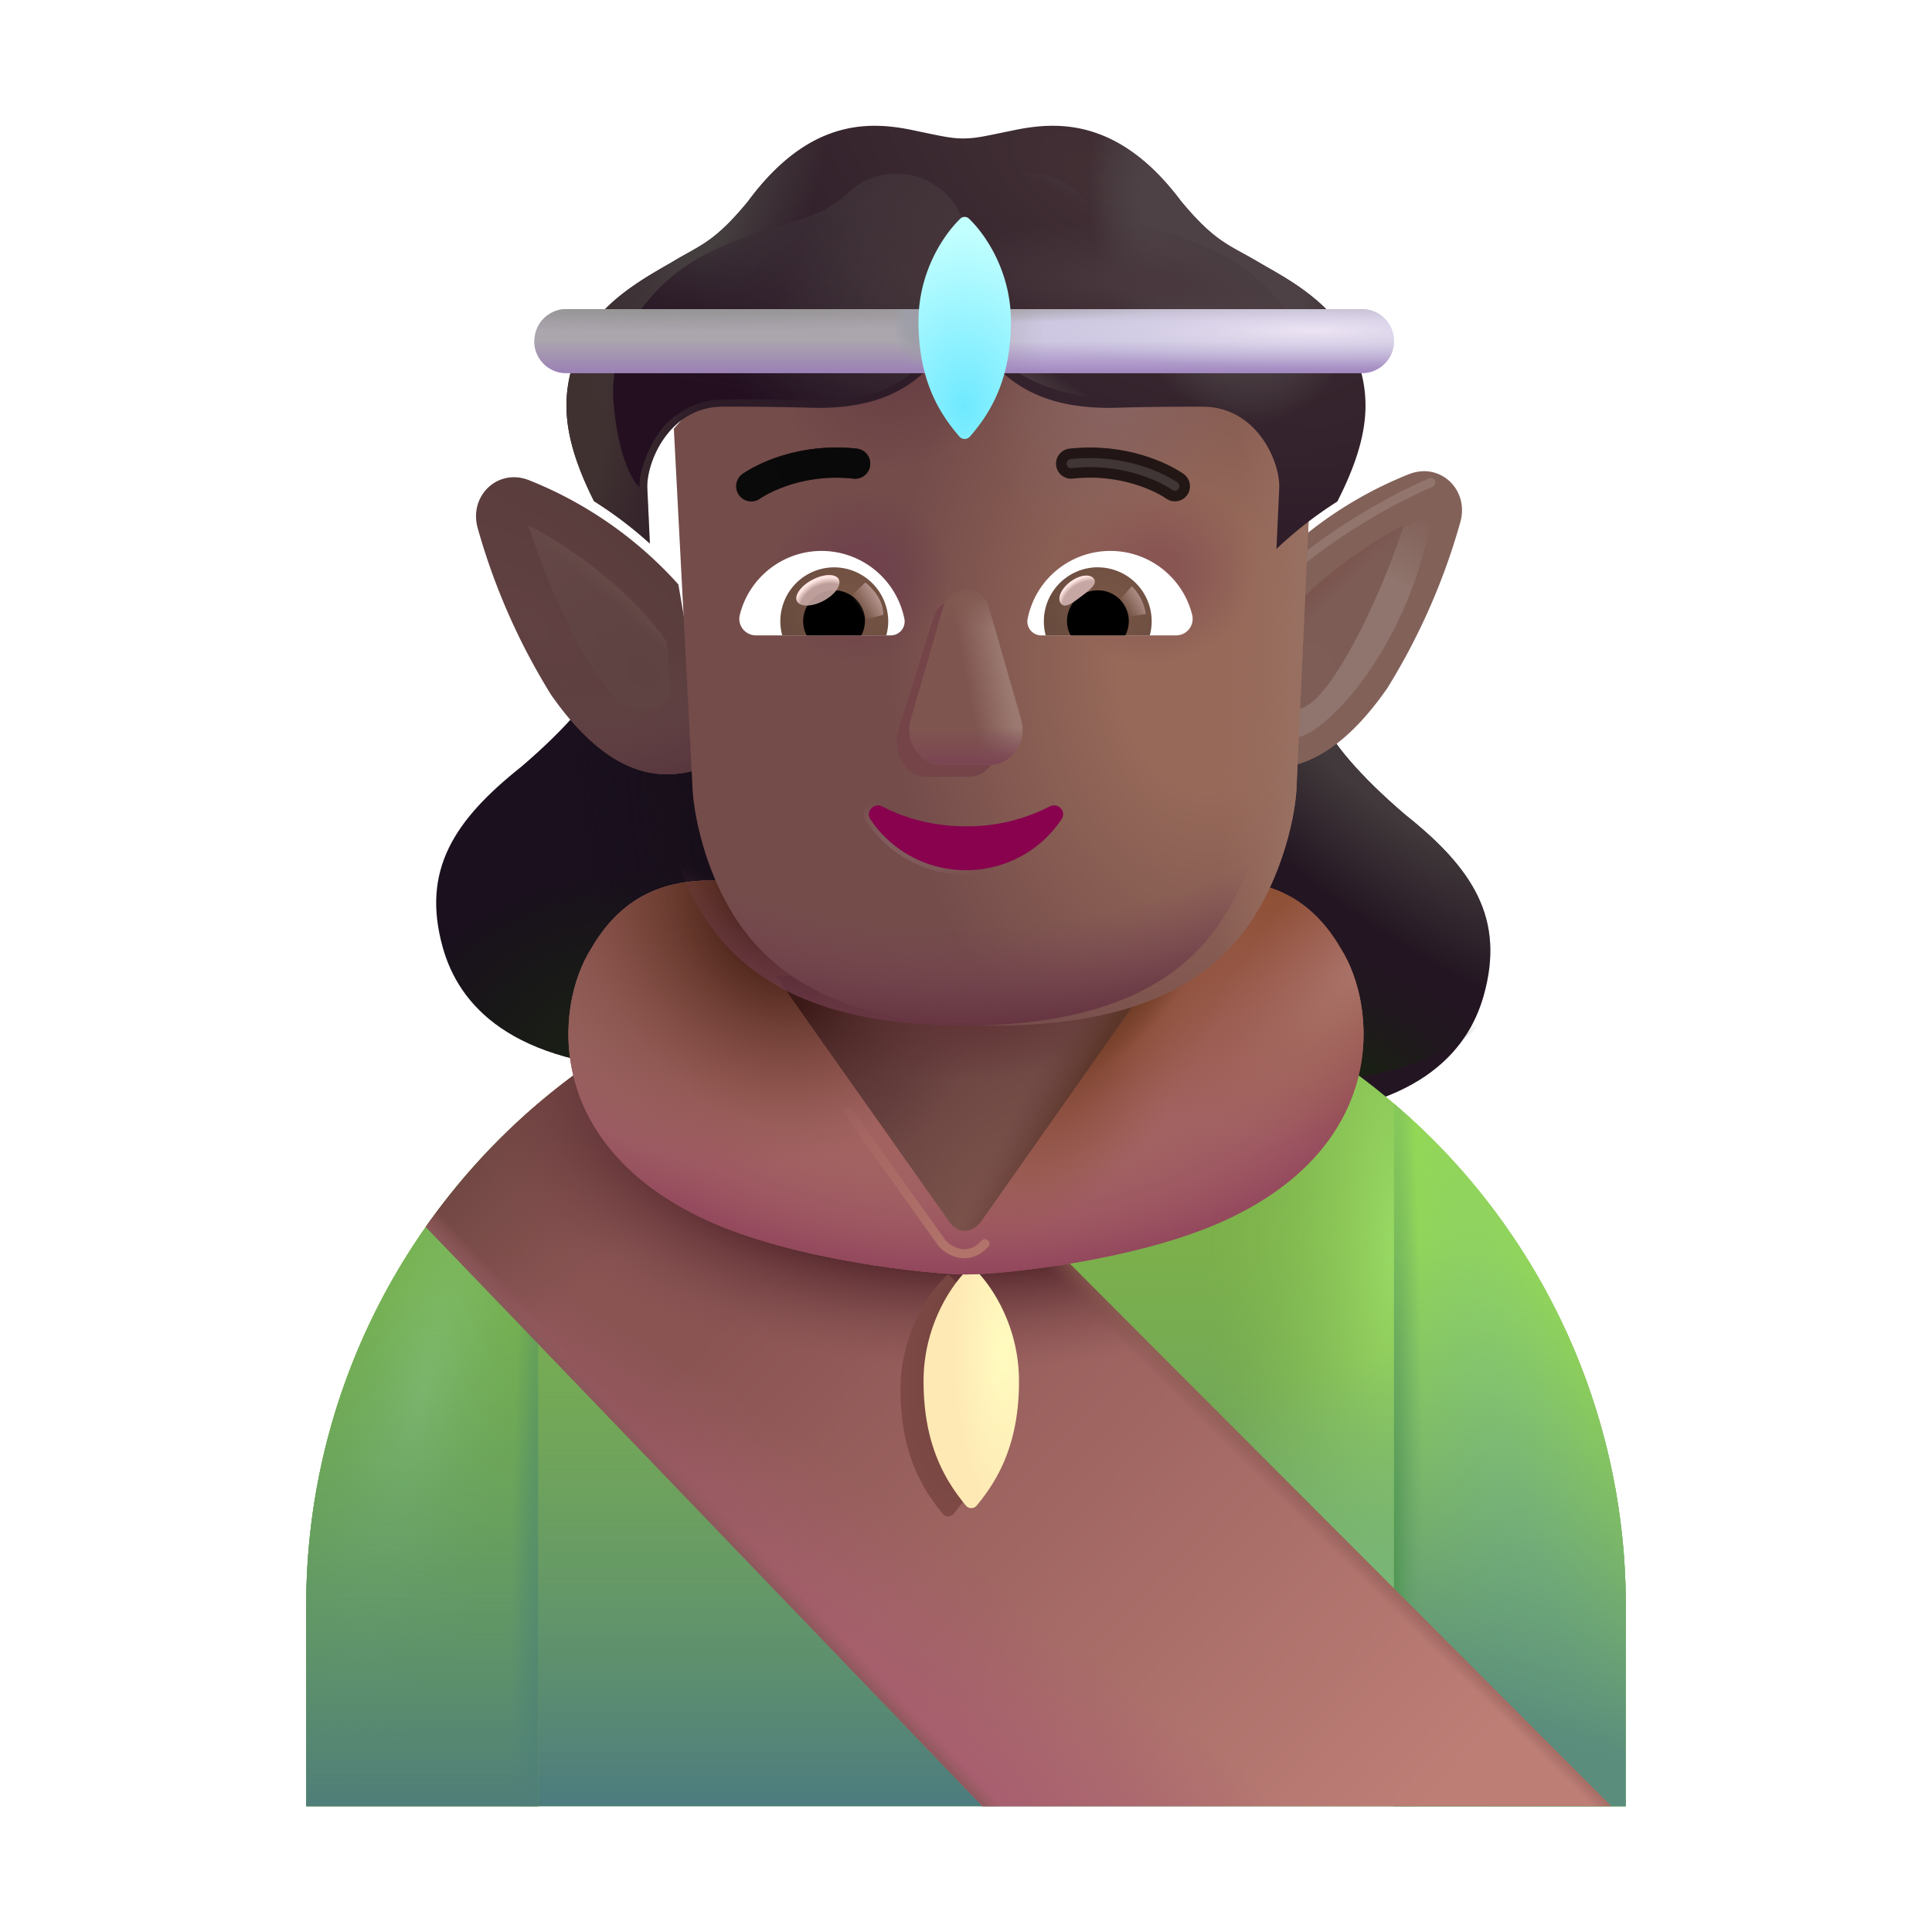 <svg xmlns="http://www.w3.org/2000/svg" width="32" height="32" fill="none" viewBox="0 0 32 32"><g filter="url(#filter0_ii_4002_1366)"><path fill="#231622" d="M23.879 12.898c-.735-.625-1.279-1.255-1.368-1.594h-4.234v3.282l3.313 3.328c2.469-.082 3.322-1.085 3.585-2.024.36-1.28-.187-2.109-1.296-2.992Z"/><path fill="url(#paint0_radial_4002_1366)" d="M23.879 12.898c-.735-.625-1.279-1.255-1.368-1.594h-4.234v3.282l3.313 3.328c2.469-.082 3.322-1.085 3.585-2.024.36-1.28-.187-2.109-1.296-2.992Z"/><path fill="url(#paint1_radial_4002_1366)" d="M23.879 12.898c-.735-.625-1.279-1.255-1.368-1.594h-4.234v3.282l3.313 3.328c2.469-.082 3.322-1.085 3.585-2.024.36-1.28-.187-2.109-1.296-2.992Z"/></g><path fill="url(#paint2_radial_4002_1366)" d="M23.879 12.898c-.735-.625-1.279-1.255-1.368-1.594h-4.234v3.282l3.313 3.328c2.469-.082 3.322-1.085 3.585-2.024.36-1.28-.187-2.109-1.296-2.992Z"/><g filter="url(#filter1_i_4002_1366)"><path fill="#1A101E" d="M8.381 12.702c.735-.625 1.279-1.255 1.368-1.594h4.234v3.282l-3.313 3.328c-2.469-.082-3.322-1.084-3.586-2.024-.359-1.28.188-2.109 1.297-2.992Z"/><path fill="url(#paint3_radial_4002_1366)" d="M8.381 12.702c.735-.625 1.279-1.255 1.368-1.594h4.234v3.282l-3.313 3.328c-2.469-.082-3.322-1.084-3.586-2.024-.359-1.28.188-2.109 1.297-2.992Z"/><path fill="url(#paint4_radial_4002_1366)" d="M8.381 12.702c.735-.625 1.279-1.255 1.368-1.594h4.234v3.282l-3.313 3.328c-2.469-.082-3.322-1.084-3.586-2.024-.359-1.28.188-2.109 1.297-2.992Z"/></g><path fill="#7CB04B" d="M5.071 26.599c0-6.036 4.893-10.93 10.929-10.93 6.036 0 10.929 4.894 10.929 10.93v3.318H5.07v-3.319Z"/><path fill="url(#paint5_linear_4002_1366)" d="M5.071 26.599c0-6.036 4.893-10.93 10.929-10.93 6.036 0 10.929 4.894 10.929 10.93v3.318H5.07v-3.319Z"/><path fill="url(#paint6_radial_4002_1366)" d="M5.071 26.599c0-6.036 4.893-10.93 10.929-10.93 6.036 0 10.929 4.894 10.929 10.93v3.318H5.07v-3.319Z"/><path fill="url(#paint7_radial_4002_1366)" d="M5.071 26.599c0-6.036 4.893-10.93 10.929-10.93 6.036 0 10.929 4.894 10.929 10.93v3.318H5.07v-3.319Z"/><path fill="#74AF4B" d="M8.912 18.28a10.904 10.904 0 0 0-3.84 8.318v3.319h3.84V18.28Z"/><path fill="url(#paint8_radial_4002_1366)" d="M8.912 18.28a10.904 10.904 0 0 0-3.84 8.318v3.319h3.84V18.28Z"/><path fill="url(#paint9_radial_4002_1366)" d="M8.912 18.28a10.904 10.904 0 0 0-3.84 8.318v3.319h3.84V18.28Z"/><path fill="url(#paint10_linear_4002_1366)" d="M8.912 18.28a10.904 10.904 0 0 0-3.84 8.318v3.319h3.84V18.28Z"/><path fill="#93D756" d="M23.088 18.28a10.904 10.904 0 0 1 3.84 8.318v3.319h-3.84V18.28Z"/><path fill="url(#paint11_radial_4002_1366)" d="M23.088 18.28a10.904 10.904 0 0 1 3.84 8.318v3.319h-3.84V18.28Z"/><path fill="url(#paint12_linear_4002_1366)" d="M23.088 18.28a10.904 10.904 0 0 1 3.84 8.318v3.319h-3.84V18.28Z"/><path fill="url(#paint13_radial_4002_1366)" d="M23.088 18.28a10.904 10.904 0 0 1 3.84 8.318v3.319h-3.84V18.28Z"/><path fill="url(#paint14_linear_4002_1366)" d="M16.274 29.917 7.053 20.32a10.948 10.948 0 0 1 5.854-4.207L26.69 29.917H16.274Z"/><path fill="url(#paint15_radial_4002_1366)" d="M16.274 29.917 7.053 20.32a10.948 10.948 0 0 1 5.854-4.207L26.69 29.917H16.274Z"/><path fill="url(#paint16_radial_4002_1366)" d="M16.274 29.917 7.053 20.32a10.948 10.948 0 0 1 5.854-4.207L26.69 29.917H16.274Z"/><path fill="url(#paint17_radial_4002_1366)" d="M16.274 29.917 7.053 20.32a10.948 10.948 0 0 1 5.854-4.207L26.69 29.917H16.274Z"/><path fill="url(#paint18_linear_4002_1366)" d="M16.274 29.917 7.053 20.32a10.948 10.948 0 0 1 5.854-4.207L26.69 29.917H16.274Z"/><path fill="url(#paint19_linear_4002_1366)" d="M16.274 29.917 7.053 20.32a10.948 10.948 0 0 1 5.854-4.207L26.69 29.917H16.274Z"/><g filter="url(#filter2_f_4002_1366)"><path fill="url(#paint20_radial_4002_1366)" d="M15.706 21.11c.263.22.79.923.79 1.906 0 1.053-.358 1.646-.702 2.06a.115.115 0 0 1-.177 0c-.343-.414-.702-1.007-.702-2.06 0-.983.527-1.686.79-1.907Z"/></g><g filter="url(#filter3_i_4002_1366)"><path fill="url(#paint21_radial_4002_1366)" d="M15.988 21.07c.264.221.79.924.79 1.907 0 1.052-.358 1.646-.701 2.06a.115.115 0 0 1-.178 0c-.343-.414-.702-1.008-.702-2.06 0-.983.528-1.686.791-1.907Z"/></g><path fill="#A16260" d="M12.12 14.601c-.82-.07-1.718.055-2.327 1.11-.61.96-.793 3.255 1.914 4.5 1.443.663 3.695.898 4.293.898.633 0 2.85-.235 4.293-.898 2.707-1.245 2.523-3.54 1.914-4.5-.61-1.055-1.508-1.18-2.328-1.11l-3.88.14-3.878-.14Z"/><path fill="url(#paint22_radial_4002_1366)" d="M12.12 14.601c-.82-.07-1.718.055-2.327 1.11-.61.96-.793 3.255 1.914 4.5 1.443.663 3.695.898 4.293.898.633 0 2.85-.235 4.293-.898 2.707-1.245 2.523-3.54 1.914-4.5-.61-1.055-1.508-1.18-2.328-1.11l-3.88.14-3.878-.14Z"/><path fill="url(#paint23_radial_4002_1366)" d="M12.12 14.601c-.82-.07-1.718.055-2.327 1.11-.61.96-.793 3.255 1.914 4.5 1.443.663 3.695.898 4.293.898.633 0 2.85-.235 4.293-.898 2.707-1.245 2.523-3.54 1.914-4.5-.61-1.055-1.508-1.18-2.328-1.11l-3.88.14-3.878-.14Z"/><path fill="url(#paint24_radial_4002_1366)" d="M12.12 14.601c-.82-.07-1.718.055-2.327 1.11-.61.96-.793 3.255 1.914 4.5 1.443.663 3.695.898 4.293.898.633 0 2.85-.235 4.293-.898 2.707-1.245 2.523-3.54 1.914-4.5-.61-1.055-1.508-1.18-2.328-1.11l-3.88.14-3.878-.14Z"/><path fill="url(#paint25_radial_4002_1366)" d="M12.12 14.601c-.82-.07-1.718.055-2.327 1.11-.61.96-.793 3.255 1.914 4.5 1.443.663 3.695.898 4.293.898.633 0 2.85-.235 4.293-.898 2.707-1.245 2.523-3.54 1.914-4.5-.61-1.055-1.508-1.18-2.328-1.11l-3.88.14-3.878-.14Z"/><path fill="url(#paint26_radial_4002_1366)" d="M12.12 14.601c-.82-.07-1.718.055-2.327 1.11-.61.96-.793 3.255 1.914 4.5 1.443.663 3.695.898 4.293.898.633 0 2.85-.235 4.293-.898 2.707-1.245 2.523-3.54 1.914-4.5-.61-1.055-1.508-1.18-2.328-1.11l-3.88.14-3.878-.14Z"/><path fill="url(#paint27_radial_4002_1366)" d="M12.12 14.601c-.82-.07-1.718.055-2.327 1.11-.61.96-.793 3.255 1.914 4.5 1.443.663 3.695.898 4.293.898.633 0 2.85-.235 4.293-.898 2.707-1.245 2.523-3.54 1.914-4.5-.61-1.055-1.508-1.18-2.328-1.11l-3.88.14-3.878-.14Z"/><path fill="url(#paint28_radial_4002_1366)" d="M12.12 14.601c-.82-.07-1.718.055-2.327 1.11-.61.96-.793 3.255 1.914 4.5 1.443.663 3.695.898 4.293.898.633 0 2.85-.235 4.293-.898 2.707-1.245 2.523-3.54 1.914-4.5-.61-1.055-1.508-1.18-2.328-1.11l-3.88.14-3.878-.14Z"/><path fill="url(#paint29_radial_4002_1366)" d="M12.12 14.601c-.82-.07-1.718.055-2.327 1.11-.61.96-.793 3.255 1.914 4.5 1.443.663 3.695.898 4.293.898.633 0 2.85-.235 4.293-.898 2.707-1.245 2.523-3.54 1.914-4.5-.61-1.055-1.508-1.18-2.328-1.11l-3.88.14-3.878-.14Z"/><path fill="url(#paint30_radial_4002_1366)" d="m15.719 20.23-2.871-4.066h6.265L16.25 20.23c-.164.215-.395.2-.531 0Z"/><path fill="url(#paint31_radial_4002_1366)" d="m15.719 20.23-2.871-4.066h6.265L16.25 20.23c-.164.215-.395.2-.531 0Z"/><path fill="url(#paint32_radial_4002_1366)" d="m15.719 20.23-2.871-4.066h6.265L16.25 20.23c-.164.215-.395.2-.531 0Z"/><path fill="url(#paint33_linear_4002_1366)" d="m15.719 20.23-2.871-4.066h6.265L16.25 20.23c-.164.215-.395.2-.531 0Z"/><g filter="url(#filter4_i_4002_1366)"><path fill="url(#paint34_radial_4002_1366)" d="M8.763 7.754a6.607 6.607 0 0 1 2.473 1.726l.52 3.024c-.356.052-1.371.609-2.633-1.204a10.712 10.712 0 0 1-1.21-2.75c-.152-.536.332-1.001.85-.796Z"/><path fill="url(#paint35_radial_4002_1366)" d="M8.763 7.754a6.607 6.607 0 0 1 2.473 1.726l.52 3.024c-.356.052-1.371.609-2.633-1.204a10.712 10.712 0 0 1-1.21-2.75c-.152-.536.332-1.001.85-.796Z"/></g><path fill="url(#paint36_radial_4002_1366)" d="M11.045 10.633c-.7-.994-1.823-1.7-2.297-1.93.406 1.25 1.156 2.75 1.617 2.992a.548.548 0 0 0 .735-.18l-.055-.882Z"/><path fill="url(#paint37_radial_4002_1366)" d="M11.045 10.633c-.7-.994-1.823-1.7-2.297-1.93.406 1.25 1.156 2.75 1.617 2.992a.548.548 0 0 0 .735-.18l-.055-.882Z"/><g filter="url(#filter5_i_4002_1366)"><path fill="#826159" d="M23.236 7.754a6.607 6.607 0 0 0-2.473 1.726l-.52 3.024c.357.052 1.372.609 2.634-1.204a10.71 10.71 0 0 0 1.21-2.75c.152-.536-.332-1.001-.85-.796Z"/></g><g filter="url(#filter6_f_4002_1366)"><path stroke="#92766E" stroke-linecap="round" stroke-width=".15" d="M20.848 9.992c.383-.547 1.589-1.45 2.851-2"/></g><g filter="url(#filter7_f_4002_1366)"><path fill="url(#paint38_linear_4002_1366)" d="M20.914 10.767c.849-1.205 2.226-1.99 2.801-2.267-.25 1.656-1.219 3.117-1.992 3.617-.424.274-.765-.11-.875-.28l.066-1.07Z"/></g><g filter="url(#filter8_f_4002_1366)"><path fill="url(#paint39_radial_4002_1366)" d="M20.955 10.633c.7-.994 1.823-1.7 2.297-1.93-.407 1.25-1.157 2.75-1.618 2.992a.548.548 0 0 1-.734-.18l.055-.882Z"/><path fill="url(#paint40_radial_4002_1366)" d="M20.955 10.633c.7-.994 1.823-1.7 2.297-1.93-.407 1.25-1.157 2.75-1.618 2.992a.548.548 0 0 1-.734-.18l.055-.882Z"/></g><g filter="url(#filter9_i_4002_1366)"><path fill="url(#paint41_radial_4002_1366)" d="m10.967 12.976-.306-5.874c.58-.709 2.468-2.126 5.37-2.126s4.674 1.417 5.213 2.126l-.267 5.887c-.005.446-.219 1.552-.86 2.42-.8 1.087-2.218 1.579-4.165 1.579s-3.34-.508-4.141-1.594c-.64-.869-.839-1.972-.844-2.418Z"/><path fill="url(#paint42_radial_4002_1366)" d="m10.967 12.976-.306-5.874c.58-.709 2.468-2.126 5.37-2.126s4.674 1.417 5.213 2.126l-.267 5.887c-.005.446-.219 1.552-.86 2.42-.8 1.087-2.218 1.579-4.165 1.579s-3.34-.508-4.141-1.594c-.64-.869-.839-1.972-.844-2.418Z"/><path fill="url(#paint43_radial_4002_1366)" d="m10.967 12.976-.306-5.874c.58-.709 2.468-2.126 5.37-2.126s4.674 1.417 5.213 2.126l-.267 5.887c-.005.446-.219 1.552-.86 2.42-.8 1.087-2.218 1.579-4.165 1.579s-3.34-.508-4.141-1.594c-.64-.869-.839-1.972-.844-2.418Z"/><path fill="url(#paint44_radial_4002_1366)" d="m10.967 12.976-.306-5.874c.58-.709 2.468-2.126 5.37-2.126s4.674 1.417 5.213 2.126l-.267 5.887c-.005.446-.219 1.552-.86 2.42-.8 1.087-2.218 1.579-4.165 1.579s-3.34-.508-4.141-1.594c-.64-.869-.839-1.972-.844-2.418Z"/><path fill="url(#paint45_radial_4002_1366)" d="m10.967 12.976-.306-5.874c.58-.709 2.468-2.126 5.37-2.126s4.674 1.417 5.213 2.126l-.267 5.887c-.005.446-.219 1.552-.86 2.42-.8 1.087-2.218 1.579-4.165 1.579s-3.34-.508-4.141-1.594c-.64-.869-.839-1.972-.844-2.418Z"/><path fill="url(#paint46_linear_4002_1366)" d="m10.967 12.976-.306-5.874c.58-.709 2.468-2.126 5.37-2.126s4.674 1.417 5.213 2.126l-.267 5.887c-.005.446-.219 1.552-.86 2.42-.8 1.087-2.218 1.579-4.165 1.579s-3.34-.508-4.141-1.594c-.64-.869-.839-1.972-.844-2.418Z"/></g><path fill="url(#paint47_radial_4002_1366)" d="m10.967 12.976-.306-5.874c.58-.709 2.468-2.126 5.37-2.126s4.674 1.417 5.213 2.126l-.267 5.887c-.005.446-.219 1.552-.86 2.42-.8 1.087-2.218 1.579-4.165 1.579s-3.34-.508-4.141-1.594c-.64-.869-.839-1.972-.844-2.418Z"/><path fill="url(#paint48_radial_4002_1366)" d="m10.722 8.104.042.9a6.682 6.682 0 0 0-.925-.703c-.579-1.153-.547-1.839-.238-2.569.285-.672.978-1.072 1.422-1.329.055-.031.107-.06.153-.089.078-.046.15-.087.218-.124.31-.174.544-.305.996-.856 1.008-1.367 2-1.328 2.72-1.18l.185.039c.335.07.48.1.654.1.186 0 .315-.027.61-.088l.243-.05c.73-.15 1.738-.188 2.761 1.179.459.551.696.682 1.012.856.069.037.142.078.222.124l.154.09c.452.256 1.155.656 1.444 1.328.314.732.347 1.418-.245 2.575-.413.262-.75.54-1.008.785l.045-.988c.03-.428-.357-1.368-1.269-1.368-.8 0-1.167.01-1.364.016l-.165.004c-.785 0-1.58-.184-2.126-.984h-.623c-.537.8-1.32.984-2.093.984l-.175-.004a48.491 48.491 0 0 0-1.4-.016c-.898 0-1.278.94-1.25 1.368Z"/><path fill="url(#paint49_radial_4002_1366)" d="m10.722 8.104.042.9a6.682 6.682 0 0 0-.925-.703c-.579-1.153-.547-1.839-.238-2.569.285-.672.978-1.072 1.422-1.329.055-.031.107-.06.153-.089.078-.046.15-.087.218-.124.31-.174.544-.305.996-.856 1.008-1.367 2-1.328 2.72-1.18l.185.039c.335.07.48.1.654.1.186 0 .315-.027.61-.088l.243-.05c.73-.15 1.738-.188 2.761 1.179.459.551.696.682 1.012.856.069.037.142.078.222.124l.154.09c.452.256 1.155.656 1.444 1.328.314.732.347 1.418-.245 2.575-.413.262-.75.54-1.008.785l.045-.988c.03-.428-.357-1.368-1.269-1.368-.8 0-1.167.01-1.364.016l-.165.004c-.785 0-1.58-.184-2.126-.984h-.623c-.537.8-1.32.984-2.093.984l-.175-.004a48.491 48.491 0 0 0-1.4-.016c-.898 0-1.278.94-1.25 1.368Z"/><path fill="url(#paint50_radial_4002_1366)" d="m10.722 8.104.042.9a6.682 6.682 0 0 0-.925-.703c-.579-1.153-.547-1.839-.238-2.569.285-.672.978-1.072 1.422-1.329.055-.031.107-.06.153-.089.078-.046.15-.087.218-.124.31-.174.544-.305.996-.856 1.008-1.367 2-1.328 2.72-1.18l.185.039c.335.07.48.1.654.1.186 0 .315-.027.61-.088l.243-.05c.73-.15 1.738-.188 2.761 1.179.459.551.696.682 1.012.856.069.037.142.078.222.124l.154.09c.452.256 1.155.656 1.444 1.328.314.732.347 1.418-.245 2.575-.413.262-.75.54-1.008.785l.045-.988c.03-.428-.357-1.368-1.269-1.368-.8 0-1.167.01-1.364.016l-.165.004c-.785 0-1.58-.184-2.126-.984h-.623c-.537.8-1.32.984-2.093.984l-.175-.004a48.491 48.491 0 0 0-1.4-.016c-.898 0-1.278.94-1.25 1.368Z"/><path fill="url(#paint51_radial_4002_1366)" d="m10.722 8.104.042.9a6.682 6.682 0 0 0-.925-.703c-.579-1.153-.547-1.839-.238-2.569.285-.672.978-1.072 1.422-1.329.055-.031.107-.06.153-.089.078-.046.15-.087.218-.124.31-.174.544-.305.996-.856 1.008-1.367 2-1.328 2.72-1.18l.185.039c.335.07.48.1.654.1.186 0 .315-.027.61-.088l.243-.05c.73-.15 1.738-.188 2.761 1.179.459.551.696.682 1.012.856.069.037.142.078.222.124l.154.09c.452.256 1.155.656 1.444 1.328.314.732.347 1.418-.245 2.575-.413.262-.75.54-1.008.785l.045-.988c.03-.428-.357-1.368-1.269-1.368-.8 0-1.167.01-1.364.016l-.165.004c-.785 0-1.58-.184-2.126-.984h-.623c-.537.8-1.32.984-2.093.984l-.175-.004a48.491 48.491 0 0 0-1.4-.016c-.898 0-1.278.94-1.25 1.368Z"/><g filter="url(#filter10_f_4002_1366)"><path fill="url(#paint52_linear_4002_1366)" d="M10.16 6.625c.057.825.292 1.336.435 1.445-.023-.221.132-.67.375-.976.244-.307.664-.464.883-.47.076 0 .44-.023 1.196 0 1.484.048 1.937-.148 2.601-1.093.664-.945.44-1.875.05-2.289a1.174 1.174 0 0 0-1.657-.047c-.53.492-.96.414-2.093.89-1.133.477-1.86 1.509-1.79 2.54Z"/><path fill="url(#paint53_radial_4002_1366)" d="M10.16 6.625c.057.825.292 1.336.435 1.445-.023-.221.132-.67.375-.976.244-.307.664-.464.883-.47.076 0 .44-.023 1.196 0 1.484.048 1.937-.148 2.601-1.093.664-.945.44-1.875.05-2.289a1.174 1.174 0 0 0-1.657-.047c-.53.492-.96.414-2.093.89-1.133.477-1.86 1.509-1.79 2.54Z"/></g><g filter="url(#filter11_f_4002_1366)"><path fill="url(#paint54_radial_4002_1366)" d="M21.744 6.625c-.056.825-.357 1.25-.5 1.36.023-.222-.092-.671-.336-.977a1.01 1.01 0 0 0-.784-.383h-1.247c-.945 0-2.008-.14-2.672-1.086-.664-.945-.39-1.883 0-2.297a1.174 1.174 0 0 1 1.656-.047c.531.492.961.414 2.094.89 1.133.477 1.86 1.509 1.789 2.54Z"/><path fill="url(#paint55_radial_4002_1366)" d="M21.744 6.625c-.056.825-.357 1.25-.5 1.36.023-.222-.092-.671-.336-.977a1.01 1.01 0 0 0-.784-.383h-1.247c-.945 0-2.008-.14-2.672-1.086-.664-.945-.39-1.883 0-2.297a1.174 1.174 0 0 1 1.656-.047c.531.492.961.414 2.094.89 1.133.477 1.86 1.509 1.789 2.54Z"/></g><path fill="url(#paint56_linear_4002_1366)" d="M8.85 5.65a.53.53 0 0 1 .529-.53h13.18a.53.53 0 0 1 0 1.06H9.378a.53.53 0 0 1-.53-.53Z"/><path fill="url(#paint57_linear_4002_1366)" d="M8.85 5.65a.53.53 0 0 1 .529-.53h13.18a.53.53 0 0 1 0 1.06H9.378a.53.53 0 0 1-.53-.53Z"/><path fill="url(#paint58_linear_4002_1366)" d="M8.85 5.65a.53.53 0 0 1 .529-.53h13.18a.53.53 0 0 1 0 1.06H9.378a.53.53 0 0 1-.53-.53Z"/><path fill="url(#paint59_radial_4002_1366)" d="M8.85 5.65a.53.53 0 0 1 .529-.53h13.18a.53.53 0 0 1 0 1.06H9.378a.53.53 0 0 1-.53-.53Z"/><path fill="url(#paint60_radial_4002_1366)" d="M8.85 5.65a.53.53 0 0 1 .529-.53h13.18a.53.53 0 0 1 0 1.06H9.378a.53.53 0 0 1-.53-.53Z"/><path fill="url(#paint61_radial_4002_1366)" d="M8.85 5.65a.53.53 0 0 1 .529-.53h13.18a.53.53 0 0 1 0 1.06H9.378a.53.53 0 0 1-.53-.53Z"/><path fill="url(#paint62_radial_4002_1366)" d="M15.906 3.622a.103.103 0 0 1 .144 0c.269.257.694.871.694 1.702 0 .974-.346 1.524-.679 1.907a.115.115 0 0 1-.174 0c-.332-.383-.678-.933-.678-1.907 0-.83.425-1.445.693-1.702Z"/><path stroke="url(#paint63_linear_4002_1366)" stroke-linecap="round" stroke-width=".5" d="M12.444 8.054c.196-.136.84-.472 1.72-.375"/><path stroke="url(#paint64_linear_4002_1366)" stroke-linecap="round" stroke-width=".5" d="M12.444 8.054c.196-.136.84-.472 1.72-.375"/><path stroke="url(#paint65_linear_4002_1366)" stroke-linecap="round" stroke-width=".5" d="M19.46 8.054c-.195-.136-.84-.472-1.719-.375"/><g filter="url(#filter12_f_4002_1366)"><path stroke="#403635" stroke-linecap="round" stroke-width=".15" d="M19.46 8.054c-.195-.136-.84-.472-1.719-.375"/></g><g filter="url(#filter13_f_4002_1366)"><path fill="#744449" d="m15.447 10.271-.57 1.838c-.098.379.136.757.467.757h.707c.331 0 .565-.384.468-.757l-.478-1.838c-.102-.407-.487-.407-.594 0Z"/></g><path fill="#7F564F" d="m15.617 10.075-.531 1.839c-.109.378.152.756.52.756h.787c.369 0 .63-.384.52-.756l-.53-1.839c-.115-.407-.646-.407-.765 0Z"/><path fill="url(#paint66_linear_4002_1366)" d="m15.617 10.075-.531 1.839c-.109.378.152.756.52.756h.787c.369 0 .63-.384.52-.756l-.53-1.839c-.115-.407-.646-.407-.765 0Z"/><path fill="url(#paint67_linear_4002_1366)" d="m15.617 10.075-.531 1.839c-.109.378.152.756.52.756h.787c.369 0 .63-.384.52-.756l-.53-1.839c-.115-.407-.646-.407-.765 0Z"/><path fill="url(#paint68_linear_4002_1366)" d="m15.617 10.075-.531 1.839c-.109.378.152.756.52.756h.787c.369 0 .63-.384.52-.756l-.53-1.839c-.115-.407-.646-.407-.765 0Z"/><g filter="url(#filter14_f_4002_1366)"><path stroke="url(#paint69_radial_4002_1366)" stroke-width=".15" d="M16 13.687c-.508 0-.985-.12-1.386-.329-.137-.07-.284.085-.198.21.335.507.919.845 1.584.845s1.248-.338 1.583-.846c.087-.13-.06-.279-.198-.209a2.99 2.99 0 0 1-1.385.329Z"/></g><path fill="#88024E" d="M16 13.687c-.508 0-.985-.12-1.386-.329-.137-.07-.284.085-.198.21.335.507.919.845 1.584.845s1.248-.338 1.583-.846c.087-.13-.06-.279-.198-.209a2.99 2.99 0 0 1-1.385.329Z"/><path fill="#fff" d="M18.39 9.125c.654 0 1.206.45 1.356 1.059a.274.274 0 0 1-.268.34h-2.231a.23.23 0 0 1-.227-.271 1.397 1.397 0 0 1 1.37-1.128Z"/><path fill="url(#paint70_radial_4002_1366)" d="M18.184 9.397a.893.893 0 0 1 .86 1.127H17.32a.896.896 0 0 1 .864-1.128Z"/><path fill="#000" d="M17.673 10.29c0-.285.227-.512.51-.512a.509.509 0 0 1 .455.746h-.904a.462.462 0 0 1-.061-.235Z"/><g filter="url(#filter15_f_4002_1366)"><path fill="#C7A7A3" d="M18.118 9.585c.064.085-.07.19-.22.302-.151.113-.264.193-.327.108-.064-.085.007-.246.158-.359.151-.113.326-.136.389-.05Z"/><path fill="url(#paint71_radial_4002_1366)" d="M18.118 9.585c.064.085-.07.19-.22.302-.151.113-.264.193-.327.108-.064-.085.007-.246.158-.359.151-.113.326-.136.389-.05Z"/></g><g filter="url(#filter16_f_4002_1366)"><path fill="url(#paint72_linear_4002_1366)" d="M18.979 10.172a.84.84 0 0 0-.232-.463l-.26.285.118.228.374-.05Z"/></g><path fill="#fff" d="M13.609 9.125c-.653 0-1.205.45-1.355 1.059-.045.174.09.34.268.34h2.23a.23.23 0 0 0 .228-.271 1.401 1.401 0 0 0-1.371-1.128Z"/><path fill="url(#paint73_radial_4002_1366)" d="M13.816 9.397a.893.893 0 0 0-.86 1.127h1.724a.914.914 0 0 0 .032-.235.899.899 0 0 0-.896-.892Z"/><path fill="#000" d="M14.327 10.29a.509.509 0 0 0-.511-.512.51.51 0 0 0-.455.746h.905a.507.507 0 0 0 .06-.235Z"/><g filter="url(#filter17_f_4002_1366)"><path fill="url(#paint74_linear_4002_1366)" d="M14.631 10.184c0-.288-.234-.48-.298-.538l-.288.278.177.362.41-.102Z"/></g><g filter="url(#filter18_f_4002_1366)" transform="rotate(-27.914 13.547 9.778)"><ellipse cx="13.547" cy="9.778" fill="#C7A7A3" fill-opacity=".9" rx=".39" ry=".197"/><ellipse cx="13.547" cy="9.778" fill="url(#paint75_radial_4002_1366)" rx=".39" ry=".197"/></g><g filter="url(#filter19_f_4002_1366)"><path stroke="url(#paint76_linear_4002_1366)" stroke-linecap="round" stroke-width=".15" d="M14.049 18.414 15.61 20.6c.12.125.428.3.703 0"/></g><defs><radialGradient id="paint0_radial_4002_1366" cx="0" cy="0" r="1" gradientTransform="matrix(-1.591 1.984 -5.14 -4.122 23.705 11.883)" gradientUnits="userSpaceOnUse"><stop offset=".324" stop-color="#41393B"/><stop offset="1" stop-color="#41393B" stop-opacity="0"/></radialGradient><radialGradient id="paint1_radial_4002_1366" cx="0" cy="0" r="1" gradientTransform="matrix(1.812 -.625 1.055 3.061 20.142 14.945)" gradientUnits="userSpaceOnUse"><stop stop-color="#180C11"/><stop offset="1" stop-color="#120A0C" stop-opacity="0"/><stop offset="1" stop-color="#180C11" stop-opacity="0"/></radialGradient><radialGradient id="paint2_radial_4002_1366" cx="0" cy="0" r="1" gradientTransform="rotate(-65.289 25.201 -8.557) scale(1.944 3.023)" gradientUnits="userSpaceOnUse"><stop stop-color="#182210"/><stop offset="1" stop-color="#1C1B1A" stop-opacity="0"/></radialGradient><radialGradient id="paint3_radial_4002_1366" cx="0" cy="0" r="1" gradientTransform="matrix(-.49 -3.163 3.932 -.609 9.87 17.576)" gradientUnits="userSpaceOnUse"><stop offset=".08" stop-color="#1A2115"/><stop offset="1" stop-color="#151F0E" stop-opacity="0"/></radialGradient><radialGradient id="paint4_radial_4002_1366" cx="0" cy="0" r="1" gradientTransform="matrix(-2.391 .579 -1.522 -6.287 12.111 14.413)" gradientUnits="userSpaceOnUse"><stop stop-color="#160E18"/><stop offset="1" stop-color="#160E18" stop-opacity="0"/></radialGradient><radialGradient id="paint6_radial_4002_1366" cx="0" cy="0" r="1" gradientTransform="matrix(-3.156 0 0 -11.66 23.142 20.664)" gradientUnits="userSpaceOnUse"><stop stop-color="#99DA64"/><stop offset="1" stop-color="#82B84C" stop-opacity="0"/></radialGradient><radialGradient id="paint7_radial_4002_1366" cx="0" cy="0" r="1" gradientTransform="rotate(-110.347 20.47 5.173) scale(3.595 4.807)" gradientUnits="userSpaceOnUse"><stop stop-color="#79B576"/><stop offset="1" stop-color="#79B576" stop-opacity="0"/></radialGradient><radialGradient id="paint8_radial_4002_1366" cx="0" cy="0" r="1" gradientTransform="matrix(-.597 0 0 -12.178 9.033 29.916)" gradientUnits="userSpaceOnUse"><stop offset=".214" stop-color="#4B8866"/><stop offset="1" stop-color="#4B8866" stop-opacity="0"/></radialGradient><radialGradient id="paint9_radial_4002_1366" cx="0" cy="0" r="1" gradientTransform="matrix(-1.693 6.878 -1.92 -.473 6.992 23.039)" gradientUnits="userSpaceOnUse"><stop stop-color="#82BD6C"/><stop offset="1" stop-color="#74B04F" stop-opacity="0"/></radialGradient><radialGradient id="paint11_radial_4002_1366" cx="0" cy="0" r="1" gradientTransform="matrix(-1.625 -10.406 1.713 -.268 25.58 28.351)" gradientUnits="userSpaceOnUse"><stop offset=".287" stop-color="#88C975"/><stop offset="1" stop-color="#88C975" stop-opacity="0"/></radialGradient><radialGradient id="paint13_radial_4002_1366" cx="0" cy="0" r="1" gradientTransform="matrix(.492 0 0 10.875 23.088 26.445)" gradientUnits="userSpaceOnUse"><stop stop-color="#509652"/><stop offset="1" stop-color="#67A16E" stop-opacity="0"/></radialGradient><radialGradient id="paint15_radial_4002_1366" cx="0" cy="0" r="1" gradientTransform="matrix(2.031 -2.656 14.811 11.326 15.736 29.758)" gradientUnits="userSpaceOnUse"><stop stop-color="#A85D71"/><stop offset="1" stop-color="#A85D71" stop-opacity="0"/></radialGradient><radialGradient id="paint16_radial_4002_1366" cx="0" cy="0" r="1" gradientTransform="rotate(-132.42 17.243 11.363) scale(18.16 26.373)" gradientUnits="userSpaceOnUse"><stop offset=".826" stop-color="#6E4641" stop-opacity="0"/><stop offset="1" stop-color="#6E4641"/></radialGradient><radialGradient id="paint17_radial_4002_1366" cx="0" cy="0" r="1" gradientTransform="matrix(0 4.531 -8.406 0 15.986 18.133)" gradientUnits="userSpaceOnUse"><stop offset=".612" stop-color="#512429"/><stop offset="1" stop-color="#824D4F" stop-opacity="0"/></radialGradient><radialGradient id="paint20_radial_4002_1366" cx="0" cy="0" r="1" gradientTransform="rotate(97.64 -1.617 18.109) scale(3.088 1.2)" gradientUnits="userSpaceOnUse"><stop stop-color="#6F403B"/><stop offset="1" stop-color="#7F4A45"/></radialGradient><radialGradient id="paint21_radial_4002_1366" cx="0" cy="0" r="1" gradientTransform="matrix(0 2.633 -.812 0 16.517 22.508)" gradientUnits="userSpaceOnUse"><stop stop-color="#FFFCC0"/><stop offset="1" stop-color="#FEE9B4"/></radialGradient><radialGradient id="paint22_radial_4002_1366" cx="0" cy="0" r="1" gradientTransform="matrix(0 4.82 -7.826 0 16 16.289)" gradientUnits="userSpaceOnUse"><stop offset=".609" stop-color="#A7606B" stop-opacity="0"/><stop offset="1" stop-color="#92465C"/></radialGradient><radialGradient id="paint23_radial_4002_1366" cx="0" cy="0" r="1" gradientTransform="matrix(2.375 3.875 -2.053 1.258 8.83 16.101)" gradientUnits="userSpaceOnUse"><stop stop-color="#9E6C66"/><stop offset="1" stop-color="#9E6C66" stop-opacity="0"/></radialGradient><radialGradient id="paint24_radial_4002_1366" cx="0" cy="0" r="1" gradientTransform="rotate(57.322 -7.396 18.171) scale(4.92 4.452)" gradientUnits="userSpaceOnUse"><stop offset=".162" stop-color="#77473A"/><stop offset="1" stop-color="#77473A" stop-opacity="0"/></radialGradient><radialGradient id="paint25_radial_4002_1366" cx="0" cy="0" r="1" gradientTransform="matrix(1.781 3.281 -2.803 1.521 12.924 15.133)" gradientUnits="userSpaceOnUse"><stop offset=".152" stop-color="#3E190E"/><stop offset="1" stop-color="#814A40" stop-opacity="0"/></radialGradient><radialGradient id="paint26_radial_4002_1366" cx="0" cy="0" r="1" gradientTransform="matrix(1.507 .89 -2.071 3.507 18.196 16.957)" gradientUnits="userSpaceOnUse"><stop offset=".154" stop-color="#7D422E"/><stop offset="1" stop-color="#945740" stop-opacity="0"/></radialGradient><radialGradient id="paint27_radial_4002_1366" cx="0" cy="0" r="1" gradientTransform="rotate(104.647 4.863 15.397) scale(4.142 9.13)" gradientUnits="userSpaceOnUse"><stop stop-color="#8E5034"/><stop offset="1" stop-color="#8E5034" stop-opacity="0"/></radialGradient><radialGradient id="paint28_radial_4002_1366" cx="0" cy="0" r="1" gradientTransform="rotate(36.076 -15.3 37.145) scale(.677 1.974)" gradientUnits="userSpaceOnUse"><stop offset=".153" stop-color="#6A3A22"/><stop offset="1" stop-color="#6A3A22" stop-opacity="0"/></radialGradient><radialGradient id="paint29_radial_4002_1366" cx="0" cy="0" r="1" gradientTransform="matrix(-2.724 2.969 -1.226 -1.125 22.585 15.976)" gradientUnits="userSpaceOnUse"><stop stop-color="#AB756A"/><stop offset="1" stop-color="#A86B65" stop-opacity="0"/></radialGradient><radialGradient id="paint30_radial_4002_1366" cx="0" cy="0" r="1" gradientTransform="matrix(2.25 -4.222 2.035 1.084 16.142 20.386)" gradientUnits="userSpaceOnUse"><stop offset=".07" stop-color="#7B534B"/><stop offset="1" stop-color="#694341"/></radialGradient><radialGradient id="paint31_radial_4002_1366" cx="0" cy="0" r="1" gradientTransform="matrix(0 1.438 -2.838 0 15.98 16.476)" gradientUnits="userSpaceOnUse"><stop offset=".196" stop-color="#613335"/><stop offset="1" stop-color="#613335" stop-opacity="0"/></radialGradient><radialGradient id="paint32_radial_4002_1366" cx="0" cy="0" r="1" gradientTransform="rotate(42.523 -14.346 24.59) scale(3.583 2.636)" gradientUnits="userSpaceOnUse"><stop offset=".175" stop-color="#3B1917"/><stop offset="1" stop-color="#5B3434" stop-opacity="0"/></radialGradient><radialGradient id="paint34_radial_4002_1366" cx="0" cy="0" r="1" gradientTransform="matrix(1.438 -1.595 3.401 3.066 8.861 10.165)" gradientUnits="userSpaceOnUse"><stop stop-color="#614141"/><stop offset="1" stop-color="#593C3C"/></radialGradient><radialGradient id="paint35_radial_4002_1366" cx="0" cy="0" r="1" gradientTransform="rotate(72.147 -.353 10.026) scale(5.606 3.916)" gradientUnits="userSpaceOnUse"><stop offset=".707" stop-color="#694A4C" stop-opacity="0"/><stop offset="1" stop-color="#59373E"/></radialGradient><radialGradient id="paint36_radial_4002_1366" cx="0" cy="0" r="1" gradientTransform="rotate(-137.265 7.499 3.484) scale(2.579 1.753)" gradientUnits="userSpaceOnUse"><stop stop-color="#5D4241"/><stop offset="1" stop-color="#634645"/></radialGradient><radialGradient id="paint37_radial_4002_1366" cx="0" cy="0" r="1" gradientTransform="matrix(.875 -1.016 3.534 3.045 9.533 10.789)" gradientUnits="userSpaceOnUse"><stop offset=".757" stop-color="#674B49" stop-opacity="0"/><stop offset="1" stop-color="#674B49"/></radialGradient><radialGradient id="paint39_radial_4002_1366" cx="0" cy="0" r="1" gradientTransform="rotate(-54.058 22.006 -15.2) scale(3.86 2.294)" gradientUnits="userSpaceOnUse"><stop stop-color="#7D5D56"/><stop offset="1" stop-color="#7D5B55"/></radialGradient><radialGradient id="paint40_radial_4002_1366" cx="0" cy="0" r="1" gradientTransform="matrix(-1.117 -1.047 3.854 -4.113 22.707 10.851)" gradientUnits="userSpaceOnUse"><stop offset=".715" stop-color="#7A524C" stop-opacity="0"/><stop offset="1" stop-color="#7A524C"/></radialGradient><radialGradient id="paint41_radial_4002_1366" cx="0" cy="0" r="1" gradientTransform="matrix(-7.969 0 0 -11.412 19.486 10.982)" gradientUnits="userSpaceOnUse"><stop offset=".186" stop-color="#966959"/><stop offset=".659" stop-color="#744C4A"/></radialGradient><radialGradient id="paint42_radial_4002_1366" cx="0" cy="0" r="1" gradientTransform="matrix(-.58 -1.297 1.37 -.613 13.738 9.554)" gradientUnits="userSpaceOnUse"><stop offset=".279" stop-color="#6F424C"/><stop offset="1" stop-color="#6F424C" stop-opacity="0"/></radialGradient><radialGradient id="paint43_radial_4002_1366" cx="0" cy="0" r="1" gradientTransform="matrix(-.315 -1.484 1.672 -.355 18.645 9.46)" gradientUnits="userSpaceOnUse"><stop offset=".227" stop-color="#885553"/><stop offset="1" stop-color="#885553" stop-opacity="0"/></radialGradient><radialGradient id="paint44_radial_4002_1366" cx="0" cy="0" r="1" gradientTransform="rotate(118.989 7.107 8.539) scale(2.644 1.906)" gradientUnits="userSpaceOnUse"><stop stop-color="#886361"/><stop offset="1" stop-color="#886361" stop-opacity="0"/></radialGradient><radialGradient id="paint45_radial_4002_1366" cx="0" cy="0" r="1" gradientTransform="matrix(1.062 1.344 -1.786 1.412 14.52 5.867)" gradientUnits="userSpaceOnUse"><stop stop-color="#663C42"/><stop offset="1" stop-color="#663C42" stop-opacity="0"/></radialGradient><radialGradient id="paint47_radial_4002_1366" cx="0" cy="0" r="1" gradientTransform="matrix(0 7.309 -10.3 0 15.952 9.68)" gradientUnits="userSpaceOnUse"><stop offset=".778" stop-color="#794659" stop-opacity="0"/><stop offset="1" stop-color="#663541"/></radialGradient><radialGradient id="paint48_radial_4002_1366" cx="0" cy="0" r="1" gradientTransform="rotate(120.719 8.287 6.685) scale(5.016 9.454)" gradientUnits="userSpaceOnUse"><stop stop-color="#423035"/><stop offset="1" stop-color="#2D1C28"/></radialGradient><radialGradient id="paint49_radial_4002_1366" cx="0" cy="0" r="1" gradientTransform="rotate(75.174 7.7 15.074) scale(3.297 2.176)" gradientUnits="userSpaceOnUse"><stop offset=".573" stop-color="#4E4145"/><stop offset="1" stop-color="#555152" stop-opacity="0"/><stop offset="1" stop-color="#4E4145" stop-opacity="0"/></radialGradient><radialGradient id="paint50_radial_4002_1366" cx="0" cy="0" r="1" gradientTransform="matrix(2.406 .094 -.182 4.682 9.176 7.023)" gradientUnits="userSpaceOnUse"><stop offset=".328" stop-color="#403131"/><stop offset="1" stop-color="#403131" stop-opacity="0"/></radialGradient><radialGradient id="paint51_radial_4002_1366" cx="0" cy="0" r="1" gradientTransform="matrix(-1.438 3.5 -1.486 -.61 11.707 3.554)" gradientUnits="userSpaceOnUse"><stop offset=".226" stop-color="#453E3F"/><stop offset="1" stop-color="#453E3F" stop-opacity="0"/></radialGradient><radialGradient id="paint53_radial_4002_1366" cx="0" cy="0" r="1" gradientTransform="rotate(174.358 7.927 2.626) scale(4.609 3.179)" gradientUnits="userSpaceOnUse"><stop offset=".116" stop-color="#45353A"/><stop offset="1" stop-color="#494446" stop-opacity="0"/><stop offset="1" stop-color="#45353A" stop-opacity="0"/></radialGradient><radialGradient id="paint54_radial_4002_1366" cx="0" cy="0" r="1" gradientTransform="matrix(3.633 .188 -.049 .953 18.822 4.664)" gradientUnits="userSpaceOnUse"><stop offset=".075" stop-color="#48383D"/><stop offset="1" stop-color="#48383D" stop-opacity="0"/></radialGradient><radialGradient id="paint55_radial_4002_1366" cx="0" cy="0" r="1" gradientTransform="matrix(1.025 -1.5 5.35 3.655 18.776 5.43)" gradientUnits="userSpaceOnUse"><stop offset=".731" stop-color="#4A3D41" stop-opacity="0"/><stop offset="1" stop-color="#4A3D41"/></radialGradient><radialGradient id="paint59_radial_4002_1366" cx="0" cy="0" r="1" gradientTransform="matrix(-5.094 0 0 -.609 21.767 5.476)" gradientUnits="userSpaceOnUse"><stop stop-color="#EDE5F4"/><stop offset="1" stop-color="#CFC9E2" stop-opacity="0"/></radialGradient><radialGradient id="paint60_radial_4002_1366" cx="0" cy="0" r="1" gradientTransform="matrix(0 .547 -8.719 0 11.174 4.945)" gradientUnits="userSpaceOnUse"><stop offset=".257" stop-color="#949393"/><stop offset="1" stop-color="#949393" stop-opacity="0"/></radialGradient><radialGradient id="paint61_radial_4002_1366" cx="0" cy="0" r="1" gradientTransform="matrix(0 .93 -.453 0 15.228 5.164)" gradientUnits="userSpaceOnUse"><stop offset=".487" stop-color="#9D9EA7"/><stop offset="1" stop-color="#9D9EA7" stop-opacity="0"/></radialGradient><radialGradient id="paint62_radial_4002_1366" cx="0" cy="0" r="1" gradientTransform="matrix(0 -2.906 2.055 0 15.978 6.742)" gradientUnits="userSpaceOnUse"><stop stop-color="#6FE9FF"/><stop offset="1" stop-color="#C2FFFF"/></radialGradient><radialGradient id="paint69_radial_4002_1366" cx="0" cy="0" r="1" gradientTransform="matrix(.328 -.625 1.875 .984 14.614 14.133)" gradientUnits="userSpaceOnUse"><stop stop-color="#856163"/><stop offset="1" stop-color="#856163" stop-opacity="0"/></radialGradient><radialGradient id="paint70_radial_4002_1366" cx="0" cy="0" r="1" gradientTransform="matrix(-.678 .873 -.959 -.744 18.43 9.96)" gradientUnits="userSpaceOnUse"><stop stop-color="#795646"/><stop offset="1" stop-color="#694C3F"/></radialGradient><radialGradient id="paint71_radial_4002_1366" cx="0" cy="0" r="1" gradientTransform="rotate(-127.812 11.415 .583) scale(.378 .521)" gradientUnits="userSpaceOnUse"><stop offset=".766" stop-color="#FFE6E2" stop-opacity="0"/><stop offset=".966" stop-color="#FFE6E2"/></radialGradient><radialGradient id="paint73_radial_4002_1366" cx="0" cy="0" r="1" gradientTransform="matrix(-.678 .873 -.959 -.744 14.066 9.96)" gradientUnits="userSpaceOnUse"><stop stop-color="#795646"/><stop offset="1" stop-color="#694C3F"/></radialGradient><radialGradient id="paint75_radial_4002_1366" cx="0" cy="0" r="1" gradientTransform="matrix(-.008 -.494 .594 -.009 13.531 10.093)" gradientUnits="userSpaceOnUse"><stop offset=".766" stop-color="#FFE6E2" stop-opacity="0"/><stop offset=".966" stop-color="#FFE6E2"/></radialGradient><linearGradient id="paint5_linear_4002_1366" x1="15.049" x2="15.049" y1="29.917" y2="20.508" gradientUnits="userSpaceOnUse"><stop stop-color="#4D7C7E"/><stop offset="1" stop-color="#659D70" stop-opacity="0"/></linearGradient><linearGradient id="paint10_linear_4002_1366" x1="8.912" x2="8.912" y1="29.916" y2="21.101" gradientUnits="userSpaceOnUse"><stop stop-color="#4F7E79"/><stop offset="1" stop-color="#639D6C" stop-opacity="0"/></linearGradient><linearGradient id="paint12_linear_4002_1366" x1="24.142" x2="26.611" y1="29.289" y2="21.383" gradientUnits="userSpaceOnUse"><stop offset=".116" stop-color="#5A8D7C"/><stop offset="1" stop-color="#71AB75" stop-opacity="0"/></linearGradient><linearGradient id="paint14_linear_4002_1366" x1="12.517" x2="22.705" y1="21.258" y2="30.914" gradientUnits="userSpaceOnUse"><stop stop-color="#8A5453"/><stop offset="1" stop-color="#BD7E76"/></linearGradient><linearGradient id="paint18_linear_4002_1366" x1="15.015" x2="15.229" y1="28.651" y2="28.447" gradientUnits="userSpaceOnUse"><stop stop-color="#8A575A"/><stop offset="1" stop-color="#975A60" stop-opacity="0"/></linearGradient><linearGradient id="paint19_linear_4002_1366" x1="19.002" x2="18.65" y1="21.961" y2="22.32" gradientUnits="userSpaceOnUse"><stop stop-color="#906550"/><stop offset="1" stop-color="#7F4B4C" stop-opacity="0"/></linearGradient><linearGradient id="paint33_linear_4002_1366" x1="17.642" x2="16.895" y1="18.57" y2="18.195" gradientUnits="userSpaceOnUse"><stop stop-color="#5C3629"/><stop offset="1" stop-color="#6B4140" stop-opacity="0"/></linearGradient><linearGradient id="paint38_linear_4002_1366" x1="21.832" x2="23.715" y1="11.617" y2="8.648" gradientUnits="userSpaceOnUse"><stop offset=".667" stop-color="#8F756D"/><stop offset="1" stop-color="#8F756D" stop-opacity="0"/></linearGradient><linearGradient id="paint46_linear_4002_1366" x1="21.426" x2="19.801" y1="11.367" y2="11.304" gradientUnits="userSpaceOnUse"><stop offset=".267" stop-color="#987061"/><stop offset="1" stop-color="#9A6C5E" stop-opacity="0"/></linearGradient><linearGradient id="paint52_linear_4002_1366" x1="12.299" x2="12.97" y1="6.508" y2="3.117" gradientUnits="userSpaceOnUse"><stop stop-color="#230F20"/><stop offset="1" stop-color="#230F20" stop-opacity="0"/></linearGradient><linearGradient id="paint56_linear_4002_1366" x1="15.58" x2="17.299" y1="5.65" y2="5.65" gradientUnits="userSpaceOnUse"><stop stop-color="#ABA5AE"/><stop offset="1" stop-color="#CDC7E1"/></linearGradient><linearGradient id="paint57_linear_4002_1366" x1="15.644" x2="15.644" y1="6.307" y2="5.65" gradientUnits="userSpaceOnUse"><stop stop-color="#9777B8"/><stop offset="1" stop-color="#9777B8" stop-opacity="0"/></linearGradient><linearGradient id="paint58_linear_4002_1366" x1="15.969" x2="15.969" y1="4.734" y2="5.32" gradientUnits="userSpaceOnUse"><stop stop-color="#A29B98"/><stop offset="1" stop-color="#A29B98" stop-opacity="0"/></linearGradient><linearGradient id="paint63_linear_4002_1366" x1="13.794" x2="12.142" y1="7.662" y2="8.445" gradientUnits="userSpaceOnUse"><stop stop-color="#221716"/><stop offset="1" stop-color="#221614"/></linearGradient><linearGradient id="paint64_linear_4002_1366" x1="13.794" x2="12.142" y1="7.662" y2="8.445" gradientUnits="userSpaceOnUse"><stop stop-color="#0A0909"/><stop offset="1" stop-color="#0A0A0A"/></linearGradient><linearGradient id="paint65_linear_4002_1366" x1="18.111" x2="19.762" y1="7.662" y2="8.445" gradientUnits="userSpaceOnUse"><stop stop-color="#211615"/><stop offset="1" stop-color="#221715"/></linearGradient><linearGradient id="paint66_linear_4002_1366" x1="16.848" x2="15.707" y1="11.414" y2="11.633" gradientUnits="userSpaceOnUse"><stop offset=".117" stop-color="#9B7971"/><stop offset=".685" stop-color="#9B7971" stop-opacity="0"/></linearGradient><linearGradient id="paint67_linear_4002_1366" x1="15.832" x2="15.832" y1="12.67" y2="12.047" gradientUnits="userSpaceOnUse"><stop offset=".072" stop-color="#7B4653"/><stop offset="1" stop-color="#7B4653" stop-opacity="0"/></linearGradient><linearGradient id="paint68_linear_4002_1366" x1="16" x2="16" y1="9.77" y2="10.414" gradientUnits="userSpaceOnUse"><stop stop-color="#815850"/><stop offset="1" stop-color="#815850" stop-opacity="0"/></linearGradient><linearGradient id="paint72_linear_4002_1366" x1="18.96" x2="18.646" y1="9.928" y2="10.121" gradientUnits="userSpaceOnUse"><stop stop-color="#B4948D"/><stop offset="1" stop-color="#B4948D" stop-opacity="0"/></linearGradient><linearGradient id="paint74_linear_4002_1366" x1="14.562" x2="14.248" y1="9.928" y2="10.121" gradientUnits="userSpaceOnUse"><stop stop-color="#B4948D"/><stop offset="1" stop-color="#B4948D" stop-opacity="0"/></linearGradient><linearGradient id="paint76_linear_4002_1366" x1="15.861" x2="14.049" y1="20.476" y2="17.992" gradientUnits="userSpaceOnUse"><stop stop-color="#B1736A"/><stop offset="1" stop-color="#B1736A" stop-opacity="0"/></linearGradient><filter id="filter0_ii_4002_1366" width="7.408" height="7.009" x="17.877" y="11.304" color-interpolation-filters="sRGB" filterUnits="userSpaceOnUse"><feFlood flood-opacity="0" result="BackgroundImageFix"/><feBlend in="SourceGraphic" in2="BackgroundImageFix" result="shape"/><feColorMatrix in="SourceAlpha" result="hardAlpha" values="0 0 0 0 0 0 0 0 0 0 0 0 0 0 0 0 0 0 127 0"/><feOffset dx="-.4" dy=".4"/><feGaussianBlur stdDeviation=".5"/><feComposite in2="hardAlpha" k2="-1" k3="1" operator="arithmetic"/><feColorMatrix values="0 0 0 0 0.251 0 0 0 0 0.22 0 0 0 0 0.227 0 0 0 1 0"/><feBlend in2="shape" result="effect1_innerShadow_4002_1366"/><feColorMatrix in="SourceAlpha" result="hardAlpha" values="0 0 0 0 0 0 0 0 0 0 0 0 0 0 0 0 0 0 127 0"/><feOffset dx="-.2" dy=".2"/><feGaussianBlur stdDeviation=".2"/><feComposite in2="hardAlpha" k2="-1" k3="1" operator="arithmetic"/><feColorMatrix values="0 0 0 0 0.239 0 0 0 0 0.216 0 0 0 0 0.22 0 0 0 1 0"/><feBlend in2="effect1_innerShadow_4002_1366" result="effect2_innerShadow_4002_1366"/></filter><filter id="filter1_i_4002_1366" width="7.258" height="6.609" x="6.975" y="11.108" color-interpolation-filters="sRGB" filterUnits="userSpaceOnUse"><feFlood flood-opacity="0" result="BackgroundImageFix"/><feBlend in="SourceGraphic" in2="BackgroundImageFix" result="shape"/><feColorMatrix in="SourceAlpha" result="hardAlpha" values="0 0 0 0 0 0 0 0 0 0 0 0 0 0 0 0 0 0 127 0"/><feOffset dx=".25"/><feGaussianBlur stdDeviation=".25"/><feComposite in2="hardAlpha" k2="-1" k3="1" operator="arithmetic"/><feColorMatrix values="0 0 0 0 0.259 0 0 0 0 0.216 0 0 0 0 0.208 0 0 0 1 0"/><feBlend in2="shape" result="effect1_innerShadow_4002_1366"/></filter><filter id="filter2_f_4002_1366" width="2.581" height="5.008" x="14.415" y="20.609" color-interpolation-filters="sRGB" filterUnits="userSpaceOnUse"><feFlood flood-opacity="0" result="BackgroundImageFix"/><feBlend in="SourceGraphic" in2="BackgroundImageFix" result="shape"/><feGaussianBlur result="effect1_foregroundBlur_4002_1366" stdDeviation=".25"/></filter><filter id="filter3_i_4002_1366" width="1.681" height="4.108" x="15.197" y="20.97" color-interpolation-filters="sRGB" filterUnits="userSpaceOnUse"><feFlood flood-opacity="0" result="BackgroundImageFix"/><feBlend in="SourceGraphic" in2="BackgroundImageFix" result="shape"/><feColorMatrix in="SourceAlpha" result="hardAlpha" values="0 0 0 0 0 0 0 0 0 0 0 0 0 0 0 0 0 0 127 0"/><feOffset dx=".1" dy="-.1"/><feGaussianBlur stdDeviation=".1"/><feComposite in2="hardAlpha" k2="-1" k3="1" operator="arithmetic"/><feColorMatrix values="0 0 0 0 0.957 0 0 0 0 0.843 0 0 0 0 0.678 0 0 0 1 0"/><feBlend in2="shape" result="effect1_innerShadow_4002_1366"/></filter><filter id="filter4_i_4002_1366" width="3.872" height="5.121" x="7.884" y="7.704" color-interpolation-filters="sRGB" filterUnits="userSpaceOnUse"><feFlood flood-opacity="0" result="BackgroundImageFix"/><feBlend in="SourceGraphic" in2="BackgroundImageFix" result="shape"/><feColorMatrix in="SourceAlpha" result="hardAlpha" values="0 0 0 0 0 0 0 0 0 0 0 0 0 0 0 0 0 0 127 0"/><feOffset dy=".2"/><feGaussianBlur stdDeviation=".2"/><feComposite in2="hardAlpha" k2="-1" k3="1" operator="arithmetic"/><feColorMatrix values="0 0 0 0 0.278 0 0 0 0 0.149 0 0 0 0 0.122 0 0 0 1 0"/><feBlend in2="shape" result="effect1_innerShadow_4002_1366"/></filter><filter id="filter5_i_4002_1366" width="3.972" height="5.021" x="20.244" y="7.704" color-interpolation-filters="sRGB" filterUnits="userSpaceOnUse"><feFlood flood-opacity="0" result="BackgroundImageFix"/><feBlend in="SourceGraphic" in2="BackgroundImageFix" result="shape"/><feColorMatrix in="SourceAlpha" result="hardAlpha" values="0 0 0 0 0 0 0 0 0 0 0 0 0 0 0 0 0 0 127 0"/><feOffset dx=".1" dy=".1"/><feGaussianBlur stdDeviation=".2"/><feComposite in2="hardAlpha" k2="-1" k3="1" operator="arithmetic"/><feColorMatrix values="0 0 0 0 0.416 0 0 0 0 0.251 0 0 0 0 0.188 0 0 0 1 0"/><feBlend in2="shape" result="effect1_innerShadow_4002_1366"/></filter><filter id="filter6_f_4002_1366" width="3.402" height="2.55" x="20.573" y="7.717" color-interpolation-filters="sRGB" filterUnits="userSpaceOnUse"><feFlood flood-opacity="0" result="BackgroundImageFix"/><feBlend in="SourceGraphic" in2="BackgroundImageFix" result="shape"/><feGaussianBlur result="effect1_foregroundBlur_4002_1366" stdDeviation=".1"/></filter><filter id="filter7_f_4002_1366" width="3.267" height="4.113" x="20.648" y="8.3" color-interpolation-filters="sRGB" filterUnits="userSpaceOnUse"><feFlood flood-opacity="0" result="BackgroundImageFix"/><feBlend in="SourceGraphic" in2="BackgroundImageFix" result="shape"/><feGaussianBlur result="effect1_foregroundBlur_4002_1366" stdDeviation=".1"/></filter><filter id="filter8_f_4002_1366" width="2.552" height="3.266" x="20.8" y="8.603" color-interpolation-filters="sRGB" filterUnits="userSpaceOnUse"><feFlood flood-opacity="0" result="BackgroundImageFix"/><feBlend in="SourceGraphic" in2="BackgroundImageFix" result="shape"/><feGaussianBlur result="effect1_foregroundBlur_4002_1366" stdDeviation=".05"/></filter><filter id="filter9_i_4002_1366" width="11.083" height="12.012" x="10.661" y="4.976" color-interpolation-filters="sRGB" filterUnits="userSpaceOnUse"><feFlood flood-opacity="0" result="BackgroundImageFix"/><feBlend in="SourceGraphic" in2="BackgroundImageFix" result="shape"/><feColorMatrix in="SourceAlpha" result="hardAlpha" values="0 0 0 0 0 0 0 0 0 0 0 0 0 0 0 0 0 0 127 0"/><feOffset dx=".5"/><feGaussianBlur stdDeviation=".375"/><feComposite in2="hardAlpha" k2="-1" k3="1" operator="arithmetic"/><feColorMatrix values="0 0 0 0 0.502 0 0 0 0 0.353 0 0 0 0 0.337 0 0 0 1 0"/><feBlend in2="shape" result="effect1_innerShadow_4002_1366"/></filter><filter id="filter10_f_4002_1366" width="6.417" height="5.694" x="9.906" y="2.626" color-interpolation-filters="sRGB" filterUnits="userSpaceOnUse"><feFlood flood-opacity="0" result="BackgroundImageFix"/><feBlend in="SourceGraphic" in2="BackgroundImageFix" result="shape"/><feGaussianBlur result="effect1_foregroundBlur_4002_1366" stdDeviation=".125"/></filter><filter id="filter11_f_4002_1366" width="6.446" height="5.609" x="15.553" y="2.626" color-interpolation-filters="sRGB" filterUnits="userSpaceOnUse"><feFlood flood-opacity="0" result="BackgroundImageFix"/><feBlend in="SourceGraphic" in2="BackgroundImageFix" result="shape"/><feGaussianBlur result="effect1_foregroundBlur_4002_1366" stdDeviation=".125"/></filter><filter id="filter12_f_4002_1366" width="2.169" height=".842" x="17.516" y="7.437" color-interpolation-filters="sRGB" filterUnits="userSpaceOnUse"><feFlood flood-opacity="0" result="BackgroundImageFix"/><feBlend in="SourceGraphic" in2="BackgroundImageFix" result="shape"/><feGaussianBlur result="effect1_foregroundBlur_4002_1366" stdDeviation=".075"/></filter><filter id="filter13_f_4002_1366" width="3.187" height="4.4" x="14.104" y="9.216" color-interpolation-filters="sRGB" filterUnits="userSpaceOnUse"><feFlood flood-opacity="0" result="BackgroundImageFix"/><feBlend in="SourceGraphic" in2="BackgroundImageFix" result="shape"/><feGaussianBlur result="effect1_foregroundBlur_4002_1366" stdDeviation=".375"/></filter><filter id="filter14_f_4002_1366" width="3.668" height="1.523" x="14.166" y="13.115" color-interpolation-filters="sRGB" filterUnits="userSpaceOnUse"><feFlood flood-opacity="0" result="BackgroundImageFix"/><feBlend in="SourceGraphic" in2="BackgroundImageFix" result="shape"/><feGaussianBlur result="effect1_foregroundBlur_4002_1366" stdDeviation=".075"/></filter><filter id="filter15_f_4002_1366" width=".787" height=".696" x="17.448" y="9.434" color-interpolation-filters="sRGB" filterUnits="userSpaceOnUse"><feFlood flood-opacity="0" result="BackgroundImageFix"/><feBlend in="SourceGraphic" in2="BackgroundImageFix" result="shape"/><feGaussianBlur result="effect1_foregroundBlur_4002_1366" stdDeviation=".05"/></filter><filter id="filter16_f_4002_1366" width=".891" height=".913" x="18.287" y="9.509" color-interpolation-filters="sRGB" filterUnits="userSpaceOnUse"><feFlood flood-opacity="0" result="BackgroundImageFix"/><feBlend in="SourceGraphic" in2="BackgroundImageFix" result="shape"/><feGaussianBlur result="effect1_foregroundBlur_4002_1366" stdDeviation=".1"/></filter><filter id="filter17_f_4002_1366" width=".986" height="1.04" x="13.845" y="9.446" color-interpolation-filters="sRGB" filterUnits="userSpaceOnUse"><feFlood flood-opacity="0" result="BackgroundImageFix"/><feBlend in="SourceGraphic" in2="BackgroundImageFix" result="shape"/><feGaussianBlur result="effect1_foregroundBlur_4002_1366" stdDeviation=".1"/></filter><filter id="filter18_f_4002_1366" width=".913" height=".705" x="13.09" y="9.426" color-interpolation-filters="sRGB" filterUnits="userSpaceOnUse"><feFlood flood-opacity="0" result="BackgroundImageFix"/><feBlend in="SourceGraphic" in2="BackgroundImageFix" result="shape"/><feGaussianBlur result="effect1_foregroundBlur_4002_1366" stdDeviation=".05"/></filter><filter id="filter19_f_4002_1366" width="2.916" height="3.003" x="13.723" y="18.089" color-interpolation-filters="sRGB" filterUnits="userSpaceOnUse"><feFlood flood-opacity="0" result="BackgroundImageFix"/><feBlend in="SourceGraphic" in2="BackgroundImageFix" result="shape"/><feGaussianBlur result="effect1_foregroundBlur_4002_1366" stdDeviation=".125"/></filter></defs></svg>